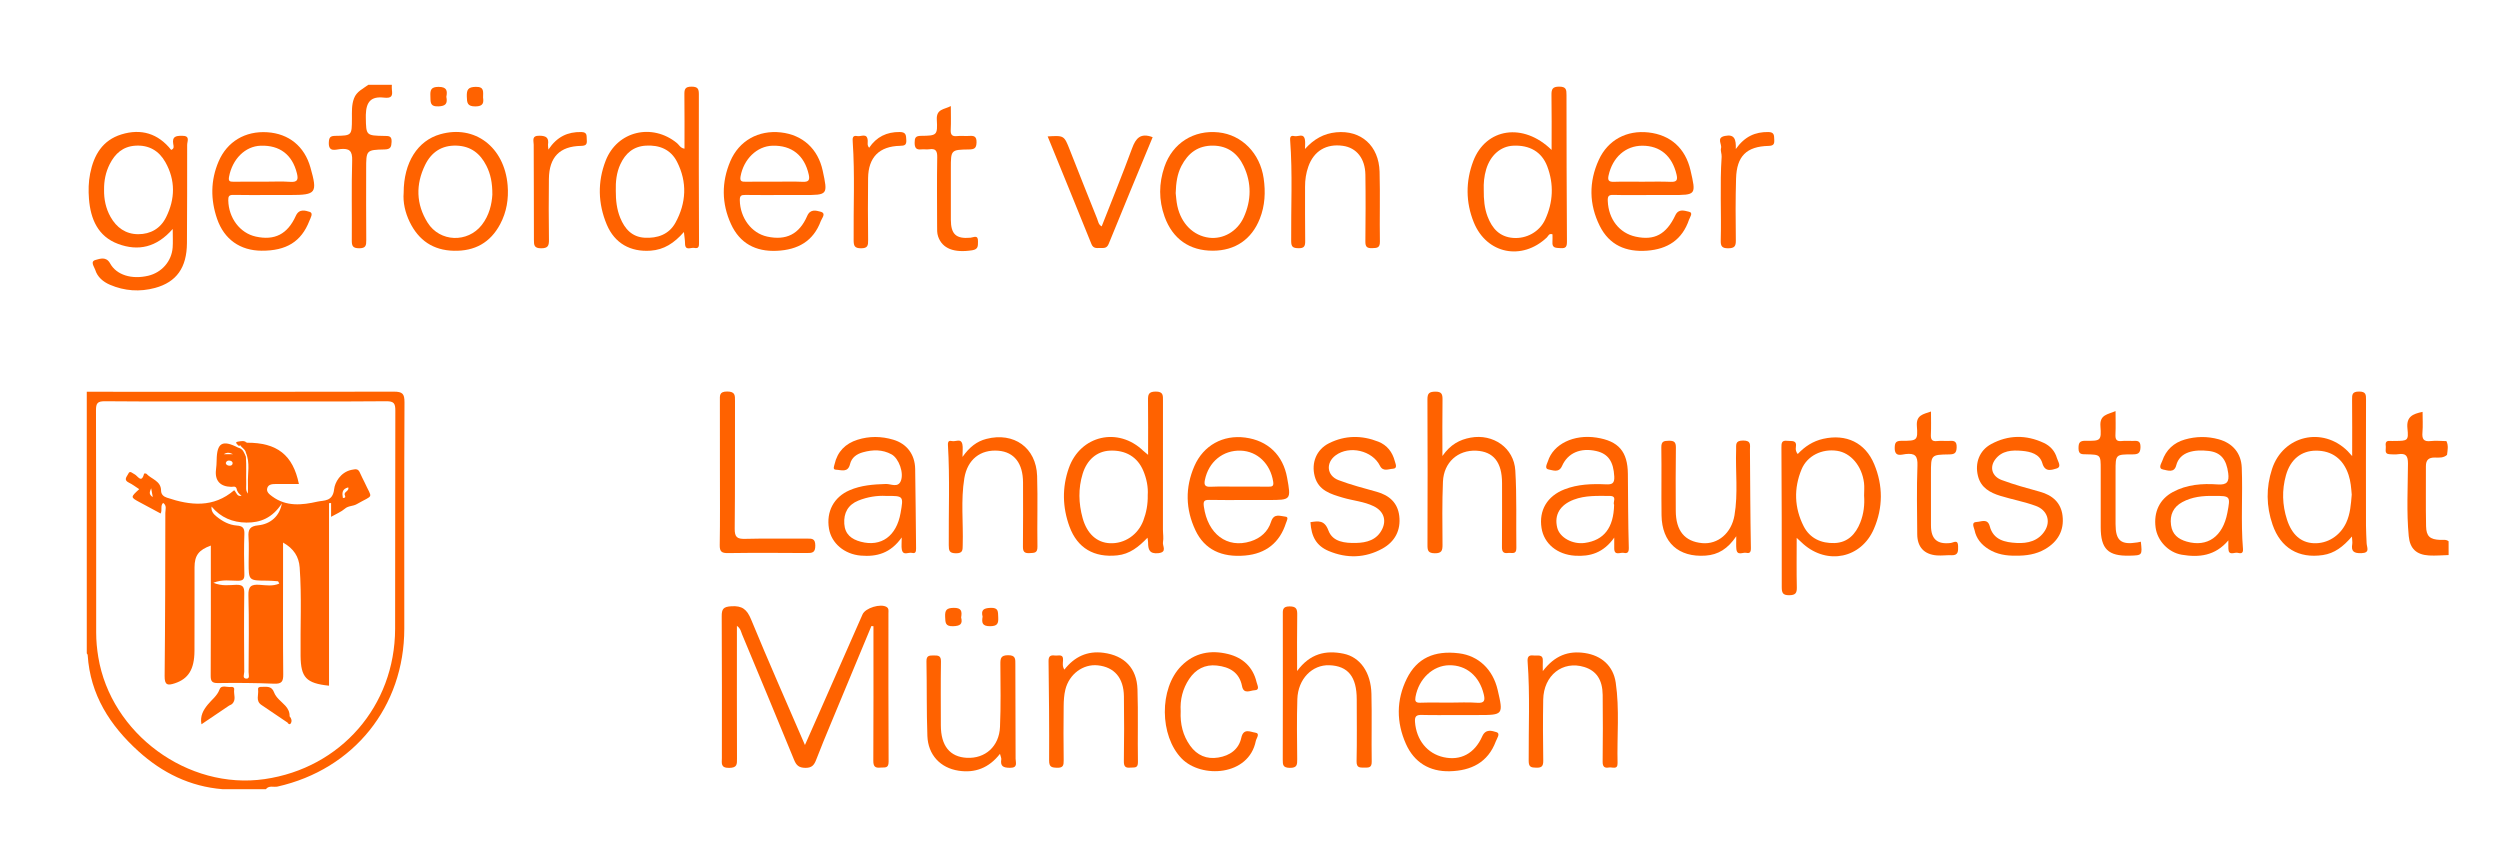 <?xml version="1.0" encoding="utf-8"?>
<!-- Generator: Adobe Illustrator 24.3.0, SVG Export Plug-In . SVG Version: 6.00 Build 0)  -->
<svg version="1.1" id="Layer_1" xmlns="http://www.w3.org/2000/svg" xmlns:xlink="http://www.w3.org/1999/xlink" x="0px" y="0px"
	 viewBox="0 0 1270 433" style="enable-background:new 0 0 1270 433;" xml:space="preserve">
<style type="text/css">
	.st0{fill:#FF6200;}
	.st1{fill:#FF6200;}
	.st2{fill:#FF6200;}
	.st3{fill:#FF6200;}
	.st4{fill:#FF6200;}
	.st5{fill:#FF6200;}
	.st6{fill:#FF6200;}
	.st7{fill:#FF6200;}
	.st8{fill:#FF6200;}
	.st9{fill:#FF6200;}
	.st10{fill:#FF6200;}
	.st11{fill:#FF6200;}
	.st12{fill:#FF6200;}
	.st13{fill:#FF6200;}
	.st14{fill:#FF6200;}
	.st15{fill:#FF6200;}
	.st16{fill:#FF6200;}
</style>
<path class="st0" d="M199.06,43.09c0,0.83-0.09,1.67,0.02,2.49c0.44,3.23-0.13,4.45-4.1,4.01c-6.48-0.72-8.96,2.1-9.14,8.69
	c-0.01,0.5-0.01,1,0,1.5c0.14,9.05,0.14,9.09,9.36,9.27c2.12,0.04,3.88-0.17,3.73,2.97c-0.12,2.57-0.46,3.83-3.54,3.9
	c-9.39,0.21-9.38,0.36-9.38,10.06c0,11.98-0.06,23.97,0.05,35.95c0.02,2.7-0.17,4.21-3.62,4.19c-3.32-0.02-3.75-1.26-3.73-4.09
	c0.12-13.48-0.21-26.97,0.19-40.44c0.15-5.02-1.41-6.32-6.09-5.86c-2.28,0.22-6.01,1.79-5.77-3.41c0.12-2.63,0.82-3.27,3.38-3.31
	c8.35-0.12,8.31-0.23,8.36-8.7c0.02-3.46-0.23-6.91,1.05-10.32c1.34-3.58,4.59-4.87,7.25-6.9
	C191.06,43.09,195.06,43.09,199.06,43.09z"/>
<path class="st1" d="M1243.9,281.97c-3.31,0.09-6.64,0.4-9.94,0.21c-6.41-0.38-9.71-3.43-10.32-9.82
	c-1.17-12.26-0.45-24.57-0.39-36.85c0.02-3.96-1.07-5.36-4.93-4.78c-1.46,0.22-2.99,0.11-4.48,0.01c-2.71-0.18-1.71-2.33-1.85-3.79
	c-0.13-1.46-0.37-3.15,2.04-2.96c0.83,0.07,1.66,0.01,2.49,0.01c6.6-0.03,7.11-0.09,6.46-6.37c-0.62-5.93,2.63-7.36,7.69-8.4
	c0,3.57,0.23,7-0.06,10.39c-0.28,3.33,0.52,4.88,4.21,4.44c2.62-0.31,5.31,0,7.97,0.03c1.12,2.29,0.58,4.64,0.3,6.99
	c-1.79,1.63-4.05,1.39-6.17,1.36c-3.11-0.05-4.57,1.18-4.56,4.41c0.06,10.16-0.13,20.32,0.09,30.48c0.11,5.12,1.94,6.71,7.12,6.94
	c1.47,0.06,3.02-0.36,4.32,0.7C1243.9,277.3,1243.9,279.64,1243.9,281.97z"/>
<path class="st2" d="M442.67,318.02c-6.85,16.47-13.71,32.94-20.55,49.42c-2.53,6.11-5.09,12.21-7.45,18.39
	c-1.03,2.69-2.13,4.29-5.56,4.24c-3.26-0.05-4.57-1.25-5.71-4.05c-8.71-21.28-17.56-42.51-26.42-63.74
	c-0.56-1.34-0.69-2.94-2.63-4.35c0,1.72,0,3.05,0,4.39c0,20.99-0.04,41.97,0.04,62.96c0.01,2.92,0.15,4.76-3.96,4.81
	c-4.49,0.06-3.72-2.46-3.72-5.01c0-23.99,0.08-47.97-0.08-71.95c-0.03-3.78,0.82-4.89,4.85-5.15c5.56-0.35,7.96,1.57,10.07,6.68
	c8.67,21.08,17.91,41.92,27.36,63.81c2.97-6.72,5.62-12.69,8.26-18.67c7.01-15.91,14-31.82,21.01-47.72
	c1.43-3.25,9.19-5.6,12.21-3.73c1.24,0.77,0.93,2.03,0.93,3.15c0.01,25.15-0.06,50.3,0.09,75.45c0.02,3.67-2.14,2.76-4.16,2.99
	c-2.8,0.31-3.63-0.68-3.61-3.54c0.12-21.15,0.07-42.31,0.07-63.46c0-1.6,0-3.2,0-4.81C443.36,318.1,443.02,318.06,442.67,318.02z"/>
<path class="st3" d="M732.75,231.64c4.08-5.86,8.79-8.31,14.31-9.32c11.45-2.1,22.02,5.16,22.72,16.69
	c0.79,13.1,0.35,26.28,0.53,39.42c0.05,3.5-2.44,2.23-4.17,2.48c-2.35,0.34-3.18-0.58-3.15-3.02c0.11-10.82,0.05-21.65,0.05-32.47
	c0-10.6-4.37-16.07-13.12-16.47c-9.28-0.42-16.48,5.91-16.9,15.71c-0.45,10.64-0.29,21.31-0.22,31.96c0.02,2.94-0.3,4.5-3.96,4.44
	c-3.41-0.05-3.69-1.46-3.68-4.2c0.08-24.64,0.1-49.29-0.02-73.93c-0.02-3.08,0.85-3.91,3.92-3.97c3.35-0.06,3.78,1.31,3.74,4.13
	C732.66,212.15,732.75,221.22,732.75,231.64z"/>
<path class="st0" d="M658.93,340.89c6.53-8.9,14.53-10.68,23.58-8.82c8.43,1.74,13.91,9.44,14.18,20.4
	c0.28,11.47-0.04,22.96,0.14,34.44c0.05,3.07-1.47,3.07-3.67,3.04c-2.28-0.03-4.09,0.24-4.02-3.21c0.23-10.48,0.09-20.96,0.08-31.45
	c0-11.49-4.41-16.99-13.88-17.35c-8.77-0.33-15.96,6.97-16.29,17.21c-0.33,10.14-0.16,20.3-0.07,30.45
	c0.02,2.78,0.02,4.53-3.78,4.47c-3.49-0.05-3.57-1.53-3.56-4.17c0.07-24.46,0.05-48.92,0.03-73.38c0-2.39-0.36-4.45,3.39-4.47
	c3.64-0.02,3.98,1.51,3.93,4.46C658.83,321.48,658.93,330.46,658.93,340.89z"/>
<path class="st4" d="M1024.02,282.29c-4.88,0.07-9.55-0.65-13.81-3.3c-3.7-2.3-6.28-5.44-7.14-9.69c-0.28-1.36-1.92-4.07,1.17-4.16
	c2.19-0.06,5.46-1.97,6.56,2.21c1.85,7.04,7.84,8.17,13.69,8.48c5.57,0.3,11.04-0.99,14.34-6.27c3.01-4.81,1.19-10.42-4.61-12.55
	c-5.88-2.16-12.12-3.29-18.12-5.14c-5.23-1.61-9.82-4.14-11.3-10.08c-1.64-6.58,0.72-12.95,6.68-16.18
	c8.73-4.73,17.79-4.81,26.78-0.61c3.28,1.53,5.64,4.14,6.65,7.68c0.52,1.82,2.63,4.55-0.28,5.35c-2.17,0.6-5.75,2.12-7.11-2.68
	c-1.34-4.73-5.96-5.94-10.38-6.32c-5.06-0.44-10.15-0.19-13.57,4.37c-2.96,3.94-1.69,8.59,3.27,10.45
	c6.33,2.37,12.89,4.14,19.42,5.95c6.38,1.76,10.72,5.53,11.51,12.19c0.89,7.47-2.35,13.19-8.88,16.99
	C1034.28,281.64,1029.24,282.35,1024.02,282.29z"/>
<path class="st4" d="M665.71,265.26c3.94-0.58,7.13-1.17,9.11,4.19c2.2,5.97,8.56,6.48,14.04,6.37c5.36-0.11,10.64-1.48,13.32-7.08
	c2.24-4.67,0.65-9.14-4.33-11.57c-4.95-2.42-10.52-2.81-15.73-4.37c-6.04-1.81-12.3-3.52-14.24-10.82
	c-1.83-6.92,0.89-13.62,7.26-16.81c8.17-4.09,16.65-4.12,25.07-0.79c4.45,1.76,7.17,5.32,8.35,9.91c0.34,1.33,1.61,3.75-1.06,3.85
	c-2.11,0.08-4.91,1.66-6.5-1.55c-3.84-7.75-15.53-10.43-22.51-5.26c-5.08,3.77-4.53,10.28,1.47,12.58c6.3,2.41,12.9,4.09,19.41,5.92
	c6.35,1.78,10.64,5.54,11.45,12.22c0.89,7.33-2.22,13.15-8.57,16.65c-8.77,4.84-18.11,5.08-27.3,1.2
	C668.77,277.27,666.15,272.68,665.71,265.26z"/>
<path class="st5" d="M507.99,382.95c-5.64,7.22-12.7,9.83-21.01,8.57c-9.34-1.42-15.52-8.08-15.87-17.66
	c-0.46-12.62-0.22-25.27-0.47-37.9c-0.06-3.08,1.58-2.96,3.73-2.99c2.26-0.03,3.69,0.11,3.64,3.09
	c-0.17,10.81-0.07,21.62-0.06,32.43c0.01,10.36,4.57,16.04,13.2,16.48c9.33,0.47,16.42-5.76,16.85-15.7
	c0.46-10.63,0.26-21.28,0.19-31.93c-0.02-2.88,0.21-4.46,3.9-4.49c3.96-0.03,3.7,2.02,3.71,4.66c0.01,15.97,0.11,31.93,0.12,47.9
	c0,2,1.32,4.68-2.89,4.64c-3.37-0.04-4.93-0.75-4.38-4.31C508.74,385.14,508.37,384.47,507.99,382.95z"/>
<path class="st6" d="M783.74,340.94c6.07-7.97,12.99-10.46,21.37-9.2c8.49,1.27,14.44,6.56,15.68,15.03
	c1.99,13.56,0.6,27.25,0.93,40.88c0.09,3.58-2.71,1.93-4.34,2.23c-2.18,0.4-3.27-0.28-3.24-2.89c0.13-11.32,0.15-22.64,0.02-33.96
	c-0.09-7.76-3.24-12.3-9.35-14.19c-10.97-3.38-20.64,4.2-20.86,16.59c-0.18,10.32-0.14,20.64,0.02,30.96
	c0.05,2.85-0.8,3.68-3.61,3.6c-2.53-0.07-3.78-0.29-3.79-3.41c-0.09-16.8,0.71-33.61-0.54-50.39c-0.17-2.24,0.34-3.54,2.93-3.21
	c2.1,0.27,5.07-0.98,4.79,3.03C783.67,337.18,783.74,338.34,783.74,340.94z"/>
<path class="st4" d="M662.92,75.69c4.52-5.04,9.6-7.88,15.87-8.48c12.63-1.21,21.67,6.81,22.04,20.04
	c0.33,11.82-0.04,23.65,0.16,35.47c0.06,3.29-1.53,3.25-3.94,3.34c-2.57,0.09-3.47-0.65-3.44-3.32c0.12-11.32,0.18-22.65,0.01-33.98
	c-0.13-8.3-4.53-13.71-11.42-14.68c-8.4-1.19-14.75,2.59-17.56,10.52c-1.17,3.31-1.69,6.73-1.67,10.26
	c0.04,9.16-0.07,18.32,0.07,27.48c0.04,2.64-0.42,3.83-3.45,3.75c-2.71-0.07-3.65-0.61-3.67-3.54c-0.14-17.14,0.76-34.3-0.53-51.42
	c-0.18-2.35,1.1-2.22,2.28-1.98c1.79,0.37,4.54-1.63,5.21,1.71C663.18,72.41,662.92,74.08,662.92,75.69z"/>
<path class="st4" d="M488.95,232.11c3.61-5.05,7.26-7.9,12.13-9.15c13.96-3.6,25.32,4.44,25.78,18.83
	c0.38,11.97-0.04,23.96,0.16,35.94c0.06,3.39-1.72,3.1-4.01,3.25c-2.68,0.16-3.39-0.8-3.36-3.38c0.12-10.81,0.07-21.63,0.05-32.45
	c-0.02-9.77-4.46-15.51-12.47-16.18c-9.19-0.77-15.78,4.46-17.35,13.96c-1.85,11.24-0.48,22.58-0.82,33.87
	c-0.07,2.45,0.23,4.31-3.45,4.27c-3.4-0.04-3.62-1.37-3.64-4.1c-0.12-16.97,0.59-33.94-0.42-50.89c-0.13-2.14,0.8-2.32,2.13-2.01
	c1.79,0.41,4.54-1.62,5.22,1.7C489.22,227.35,488.95,229.06,488.95,232.11z"/>
<path class="st4" d="M540.7,340.17c5.12-6.58,11.7-9.65,19.93-8.55c10.59,1.41,16.87,7.82,17.21,18.54
	c0.4,12.31,0.02,24.64,0.23,36.96c0.06,3.34-1.85,2.64-3.79,2.83c-2.59,0.26-3.39-0.57-3.36-3.26c0.16-10.99,0.18-21.98,0.03-32.97
	c-0.13-9.39-4.89-14.85-13.29-15.73c-7.4-0.77-14.51,4.41-16.46,12.33c-0.67,2.71-0.83,5.6-0.86,8.4
	c-0.1,9.16-0.12,18.32,0.01,27.48c0.04,2.57-0.24,3.92-3.39,3.82c-2.81-0.09-4.03-0.41-4.01-3.74c0.09-16.81-0.06-33.63-0.29-50.44
	c-0.04-2.73,1.2-3.09,3.29-2.83c1.71,0.22,4.32-1.08,4.07,2.52C539.95,336.93,539.59,338.46,540.7,340.17z"/>
<path class="st4" d="M882.02,272.41c-4.3,6.42-9.21,9.39-15.55,9.84c-13.74,0.98-22.21-6.65-22.41-20.47
	c-0.17-11.48,0.08-22.96-0.11-34.44c-0.05-3.12,1.2-3.39,3.78-3.44c2.77-0.05,3.67,0.7,3.62,3.57c-0.17,10.65-0.09,21.3-0.06,31.95
	c0.02,10.19,4.49,15.66,13.4,16.49c7.98,0.74,14.87-5.03,16.42-14.09c1.89-11.06,0.45-22.24,0.84-33.37
	c0.09-2.45-0.65-4.65,3.55-4.66c4.28,0,3.45,2.34,3.47,4.71c0.13,16.63,0.16,33.27,0.48,49.9c0.04,2.26-0.68,2.8-2.37,2.43
	c-1.74-0.39-4.68,1.75-5.02-2C881.9,277.19,882.02,275.52,882.02,272.41z"/>
<path class="st4" d="M599.79,361.29c-0.31,6.47,1.1,12.35,4.81,17.53c3.51,4.91,8.4,6.99,14.31,6.01
	c5.83-0.96,10.39-4.11,11.68-10.07c1.1-5.08,4.75-2.88,6.97-2.6c2.84,0.36,0.67,2.82,0.39,4.25c-3.56,17.87-27.68,19.17-37.67,8.91
	c-11.23-11.52-11.49-35.56-0.2-46.99c6.72-6.8,15.01-8.26,23.85-6.06c7.39,1.83,12.59,6.54,14.41,14.27
	c0.36,1.54,1.91,4.03-1.08,4.12c-2.04,0.06-5.47,2.25-6.31-2.12c-1.36-7.01-6.37-9.74-12.82-10.45c-6.01-0.66-10.71,1.88-14.02,6.81
	C600.78,349.88,599.43,355.46,599.79,361.29z"/>
<path class="st4" d="M585.55,69.69c-7.52,18.17-15.03,36.15-22.34,54.21c-1,2.46-2.64,2.05-4.38,2.08
	c-1.76,0.03-3.44,0.35-4.39-2.02c-7.32-18.21-14.77-36.37-22.23-54.66c8.36-0.5,8.35-0.5,11.23,6.8
	c4.61,11.68,9.21,23.37,13.91,35.02c0.53,1.32,0.64,3,2.31,3.88c5.18-13.21,10.55-26.35,15.44-39.66
	C576.98,70.22,579.39,67.35,585.55,69.69z"/>
<path class="st2" d="M365.72,239.46c0-11.98,0.02-23.95-0.02-35.93c-0.01-2.59-0.35-4.64,3.68-4.64c4.09,0,4.02,1.9,4,4.84
	c-0.08,21.62,0.08,43.24-0.15,64.86c-0.04,4.25,1.21,5.27,5.29,5.15c10.47-0.29,20.96-0.05,31.44-0.13
	c2.57-0.02,4.19-0.05,4.21,3.51c0.03,3.72-1.59,3.84-4.43,3.82c-13.31-0.1-26.62-0.15-39.93,0.03c-3.21,0.04-4.25-0.75-4.19-4.1
	C365.84,264.41,365.72,251.94,365.72,239.46z"/>
<path class="st7" d="M1087.55,275.19c0.76,6.93,0.76,6.93-5.72,7.09c-10.91,0.28-14.66-3.4-14.67-14.45c-0.01-9.81,0-19.62,0-29.43
	c0-7.42,0-7.45-7.41-7.61c-2.09-0.04-3.83,0.17-3.86-2.95c-0.03-2.96,0.58-3.99,3.78-3.93c7.46,0.13,7.88-0.1,7.35-7.41
	c-0.43-5.88,3.7-5.93,7.68-7.67c0,4.3,0.14,8.06-0.05,11.81c-0.12,2.48,0.44,3.73,3.22,3.4c1.8-0.22,3.66,0.01,5.48-0.05
	c2.24-0.08,4.08-0.34,4.02,3.12c-0.05,3.31-1.38,3.72-4.18,3.72c-8.49-0.01-8.49,0.1-8.49,8.49c0,8.98-0.01,17.96,0,26.94
	c0.01,8.38,2.71,10.65,11.03,9.3C1086.34,275.46,1086.93,275.32,1087.55,275.19z"/>
<path class="st4" d="M483.02,53.88c0,4.31,0.14,8.11-0.05,11.89c-0.13,2.51,0.5,3.68,3.25,3.36c1.97-0.23,4,0.07,5.98-0.07
	c2.46-0.17,3.96,0.04,3.88,3.3c-0.08,2.97-1.13,3.52-3.81,3.56c-9.25,0.13-9.24,0.23-9.24,9.69c0,8.65-0.01,17.3,0,25.95
	c0.01,7.47,2.67,9.88,10.01,9.2c1.55-0.14,3.85-1.67,3.77,1.81c-0.05,2.18,0.31,4.08-2.98,4.58c-9.2,1.4-15.09-0.83-17.24-6.93
	c-0.64-1.81-0.53-3.6-0.54-5.41c-0.03-11.64-0.14-23.29,0.06-34.93c0.05-3.23-0.78-4.56-4.08-4.05c-1.3,0.2-2.67-0.09-3.99,0.06
	c-2.69,0.31-3.42-0.88-3.4-3.42c0.02-2.38,0.36-3.43,3.2-3.46c8.12-0.08,8.5-0.28,8.06-8.2C475.58,55.28,479.65,55.68,483.02,53.88z
	"/>
<path class="st4" d="M980.94,209.05c0,4.06,0.13,7.84-0.05,11.61c-0.11,2.45,0.4,3.73,3.21,3.39c1.97-0.24,4,0.05,5.98-0.07
	c2.42-0.15,4.01-0.04,3.9,3.27c-0.09,2.93-1.07,3.55-3.79,3.59c-9.27,0.13-9.27,0.24-9.27,9.67c0,8.82-0.02,17.64,0.01,26.46
	c0.02,6.91,3.18,9.67,9.98,8.87c1.49-0.18,3.76-2,3.8,1.59c0.03,2.45,0.23,4.78-3.37,4.63c-2.48-0.1-4.99,0.28-7.46,0.09
	c-6.41-0.51-9.88-4.24-9.93-10.74c-0.09-11.65-0.32-23.3,0.11-34.94c0.18-4.95-1.27-6.33-5.98-5.81c-2.12,0.23-5.62,1.73-5.57-3.12
	c0.03-2.8,0.7-3.62,3.56-3.61c7.82,0.02,8.26-0.16,7.7-7.55C973.38,210.82,977.02,210.42,980.94,209.05z"/>
<path class="st8" d="M881.78,75.71c4.59-6.46,9.91-8.72,16.53-8.64c3.11,0.04,2.91,1.77,3.01,3.88c0.1,2.2-0.27,3.1-2.92,3.17
	c-11.18,0.28-16.15,5.21-16.48,16.56c-0.31,10.47-0.25,20.96-0.12,31.44c0.04,3.02-0.74,3.98-3.88,4.01
	c-3.26,0.03-3.87-1.17-3.79-4.08c0.38-14.12-0.49-28.26,0.46-42.38c0.1-1.46-0.68-3.07-0.31-4.41c0.57-2.07-2.59-5.29,2.01-6.21
	C881.11,68.06,881.98,70.76,881.78,75.71z"/>
<path class="st9" d="M278.59,75.98c4.43-6.62,9.84-9.02,16.68-8.91c3.29,0.05,2.63,2.04,2.81,3.97c0.21,2.29-0.4,3.02-2.94,3.07
	c-10.83,0.19-16.17,5.73-16.3,16.78c-0.12,10.3-0.12,20.61,0.03,30.91c0.05,3.08-0.55,4.36-4.05,4.33c-3.5-0.02-3.59-1.65-3.59-4.27
	c0.02-16.12-0.09-32.24-0.11-48.36c0-2.04-1.23-4.62,2.95-4.56c3.56,0.05,4.82,1.15,4.31,4.54
	C278.32,73.92,278.45,74.39,278.59,75.98z"/>
<path class="st6" d="M441.53,75.06c3.74-5.54,8.9-8.06,15.55-8c3.32,0.03,3.18,1.77,3.32,4.1c0.15,2.56-0.91,2.87-3.16,2.92
	c-10.58,0.22-16.12,5.81-16.25,16.41c-0.13,10.48-0.1,20.97,0.02,31.45c0.03,2.7-0.16,4.21-3.62,4.19
	c-3.31-0.02-3.71-1.26-3.74-4.09c-0.15-16.62,0.66-33.26-0.46-49.87c-0.12-1.83-0.24-3.58,2.32-3.04c1.88,0.4,5.07-1.86,5.3,2.36
	C440.87,72.57,440.4,73.75,441.53,75.06z"/>
<path class="st10" d="M226.74,49.16c0.71,3.49-0.34,4.73-4.01,4.88c-4.54,0.19-3.95-2.39-4.09-5.22c-0.15-3.09,0.31-4.68,4.13-4.69
	C227.06,44.12,227.35,46.17,226.74,49.16z"/>
<path class="st10" d="M245.4,49.56c0.34,2.54,0.19,4.48-3.89,4.5c-4.17,0.02-4.28-1.86-4.37-5.06c-0.1-3.52,0.69-4.8,4.56-4.88
	C246.15,44.03,245.39,46.63,245.4,49.56z"/>
<path class="st11" d="M488.26,313.65c0.88,3.43-0.51,4.34-4.05,4.46c-4.05,0.14-3.95-1.8-4.08-4.77c-0.15-3.39,0.7-4.48,4.31-4.55
	C488.48,308.72,488.78,310.57,488.26,313.65z"/>
<path class="st7" d="M499.16,313.26c-0.86-3.39,0.47-4.31,4.01-4.47c4.18-0.18,3.78,1.97,3.93,4.77c0.17,3.24-0.43,4.53-4.15,4.55
	C498.93,318.14,498.65,316.32,499.16,313.26z"/>
<path class="st12" d="M205.48,204.4c0.02-4.39-1.02-5.45-5.43-5.44c-51.99,0.15-103.98,0.07-155.97,0.05c0,44.31,0,88.62,0,132.93
	c0.24,0.25,0.44,0.53,0.46,0.85c1.28,20.15,11.33,35.77,25.8,48.87c12.1,10.96,26.19,17.91,42.73,19.25c7.33,0,14.66,0,22,0
	c1.58-2.07,3.94-0.89,5.91-1.33c38.74-8.74,64.38-40.59,64.4-80.24C205.39,281.02,205.29,242.71,205.48,204.4z M200.72,319.47
	c-0.11,39.16-27.61,70.72-66.3,76.32c-39.02,5.65-78.08-23.07-84.49-62c-0.68-4.13-1.07-8.23-1.07-12.39
	c-0.02-37.63,0.05-75.26-0.1-112.89c-0.01-3.63,0.71-4.71,4.56-4.68c23.82,0.21,47.64,0.1,71.46,0.1c23.82,0,47.64,0.1,71.46-0.1
	c3.88-0.03,4.6,1.11,4.59,4.74C200.69,245.55,200.82,282.51,200.72,319.47z"/>
<path class="st13" d="M92.44,68.97c-3.25,0.01-5.06,0.44-4.43,4.21c0.15,0.91,0.68,2.35-1.06,2.97c-6.6-8.34-15.26-10.97-25.28-7.87
	c-9.58,2.96-14,10.42-15.88,19.89c-0.85,4.32-0.93,8.63-0.59,12.91c0.82,10.18,4.51,19,14.8,22.83c10.24,3.81,19.56,1.8,27.74-7.6
	c0,3.84,0.17,6.64-0.03,9.41c-0.51,7.02-5.56,12.75-12.46,14.37c-8.31,1.95-16.06-0.35-19.32-6.29c-2.01-3.65-5.14-2.34-7.38-1.75
	c-2.94,0.78-0.62,3.53-0.18,5c1.09,3.66,4.03,6.12,7.47,7.6c7.41,3.19,15.22,3.71,22.91,1.62c10.98-2.98,16.12-10.37,16.22-22.7
	c0.14-16.65,0.08-33.29,0.11-49.94C95.09,71.6,96.77,68.95,92.44,68.97z M84.35,110.4c-2.85,5.71-7.89,8.58-14.15,8.57
	c-6.32-0.01-11-3.35-14.05-8.79c-2.4-4.27-3.38-8.96-3.28-13.86c-0.05-4.53,0.81-8.87,2.87-12.94c2.72-5.37,6.7-8.97,13.02-9.37
	c6.87-0.44,11.99,2.57,15.25,8.36C89.19,91.56,89.02,101.06,84.35,110.4z"/>
<path class="st0" d="M795.78,48.27c0-2.65-0.12-4.23-3.61-4.26c-3.56-0.03-4.07,1.34-4.02,4.37c0.16,8.94,0.06,17.88,0.06,27.79
	c-14.42-14.11-33.41-11.08-39.79,5.67c-3.9,10.25-3.88,20.93,0.28,31.15c6.55,16.06,24.47,19.59,37.1,7.64
	c0.72-0.68,1.04-2.24,2.86-1.6c0,1.27,0.08,2.58-0.02,3.87c-0.26,3.33,1.93,2.98,4.19,3.16c2.82,0.22,3.19-0.98,3.18-3.42
	C795.86,97.85,795.79,73.06,795.78,48.27z M784.94,111.55c-2.89,6.25-9.55,9.85-16.31,9.31c-6.84-0.55-10.6-4.77-12.92-10.81
	c-1.64-4.28-2-8.7-1.96-13.59c-0.13-3.28,0.17-6.91,1.23-10.45c2.13-7.11,7.3-11.66,13.64-11.99c8.39-0.44,14.59,3.1,17.38,10.48
	C789.44,93.6,789.01,102.75,784.94,111.55z"/>
<path class="st0" d="M590.79,275.43c0.4-2.07-0.02-4.3-0.02-6.46c-0.01-21.8-0.02-43.6,0.02-65.4c0.01-2.66,0.22-4.68-3.72-4.65
	c-3.72,0.02-3.92,1.65-3.88,4.51c0.12,9.03,0.04,18.05,0.04,27.64c-1.28-1.08-1.92-1.56-2.49-2.1c-12.71-12.23-31.9-7.85-37.77,8.79
	c-3.49,9.89-3.25,19.98,0.34,29.77c4.04,10.99,12.55,15.81,24.25,14.6c6.34-0.65,10.9-4.31,15.38-8.98
	c0.14,1.19,0.28,1.83,0.29,2.46c0.01,3.47,0.64,5.89,5.22,5.4C593.14,280.5,590.42,277.33,590.79,275.43z M583.05,251.54
	c0.1,4.63-0.71,8.87-2.23,12.9c-2.77,7.33-9.56,11.82-16.92,11.52c-6.67-0.28-11.71-4.76-13.93-12.8
	c-2.06-7.47-2.27-15.04,0.03-22.51c2.22-7.2,7.31-11.41,13.77-11.72c8.01-0.38,14.1,3.17,17.05,10.28
	C582.49,243.21,583.33,247.44,583.05,251.54z"/>
<path class="st6" d="M952.11,235.84c-4.58-11.01-14.26-15.53-25.91-12.92c-5.22,1.17-9.38,3.92-12.96,7.73
	c-0.89-1.1-1.13-2.26-0.94-3.42c0.64-3.92-2.11-3.01-4.3-3.29c-3.03-0.39-3.04,1.23-3.03,3.5c0.12,23.61,0.2,47.22,0.16,70.82
	c0,2.87,0.52,4.14,3.77,4.11c3.1-0.03,3.96-0.98,3.89-4.01c-0.19-8.07-0.07-16.14-0.07-25.12c1.6,1.49,2.48,2.35,3.41,3.16
	c12.25,10.73,29.4,7.19,35.82-7.74C956.6,257.9,956.63,246.7,952.11,235.84z M945.04,265.39c-2.39,6.05-6.44,10.26-13.13,10.48
	c-6.71,0.22-12.56-2.39-15.69-8.62c-4.71-9.33-5.03-19.17-1.03-28.81c2.9-6.98,10.37-10.55,18.03-9.43
	c6.96,1.01,12.65,7.69,13.7,16.28c0.26,2.12,0.04,4.31,0.04,6.46C947.29,256.43,946.78,260.98,945.04,265.39z"/>
<path class="st4" d="M355.1,123c-0.11-24.96-0.14-49.92-0.08-74.87c0.01-2.8-0.35-4.1-3.7-4.11c-3.43-0.01-3.69,1.44-3.65,4.16
	c0.12,9.07,0.05,18.15,0.05,27.35c-2.14-0.32-2.7-1.91-3.79-2.81c-12.59-10.35-30.37-6.19-36.24,8.88
	c-4.2,10.78-3.93,21.84,0.56,32.51c4.01,9.51,12.01,13.96,22.29,13.23c6.69-0.47,11.88-3.75,16.89-9.48
	c0.27,2.6,0.56,4.19,0.57,5.78c0,4.02,3.01,1.94,4.7,2.3C355.14,126.46,355.11,124.96,355.1,123z M343.12,113.15
	c-3.27,5.94-9.13,8-15.68,7.61c-6.42-0.38-10.08-4.51-12.36-10.09c-1.78-4.36-2.27-8.97-2.25-13.65c-0.13-4.69,0.34-9.32,2.33-13.61
	c2.54-5.47,6.56-9.04,12.94-9.42c6.95-0.42,12.66,1.98,15.82,8.18C349.2,92.5,348.65,103.09,343.12,113.15z"/>
<path class="st2" d="M1202.24,275.92c-0.11-2.99-0.31-5.97-0.32-8.96c-0.03-21.29-0.04-42.57,0.02-63.86c0.01-2.6,0-4.19-3.54-4.19
	c-3.54,0-3.57,1.58-3.54,4.18c0.1,9.21,0.04,18.43,0.04,28.6c-1.23-1.36-1.72-1.96-2.27-2.51c-12.73-12.66-32.85-7.99-38.43,9.05
	c-3.08,9.4-2.97,18.94,0.27,28.33c4.08,11.81,13.22,17.25,25.55,15.41c5.91-0.88,10.3-4.25,14.77-9.44c0.09,1.94,0.3,2.91,0.15,3.82
	c-0.65,3.78,0.87,4.76,4.59,4.66C1204.2,280.9,1202.32,278.11,1202.24,275.92z M1191.89,265.49c-3.12,6.74-9.56,10.81-16.59,10.46
	c-6.42-0.32-11.04-4.33-13.51-12c-2.4-7.43-2.64-14.99-0.53-22.5c2.26-8.08,7.76-12.46,15.2-12.52c8.15-0.06,13.92,4.24,16.6,12.28
	c1.12,3.34,1.35,6.79,1.62,10.08C1194.26,256.26,1193.95,261.04,1191.89,265.49z"/>
<path class="st4" d="M819.63,99.01c6.16,0.18,12.33,0.06,18.49,0.06c3.67,0,7.33,0,11,0c12.56,0,12.56,0,9.66-12.54
	c-2.59-11.2-10.11-17.98-21.33-19.25c-11.02-1.24-20.6,3.76-25.25,13.91c-5.13,11.17-5.01,22.61,0.49,33.61
	c4.87,9.74,13.34,13.33,23.97,12.55c10.46-0.77,17.9-5.53,21.36-15.73c0.47-1.39,2.3-3.58-0.07-4.07c-2.12-0.44-5.18-1.77-6.88,1.82
	c-4.63,9.76-10.67,12.9-20.12,10.86c-8.36-1.8-13.84-8.93-14.2-18.11C816.64,99.73,817.13,98.93,819.63,99.01z M817.16,89.11
	c2.01-9.19,8.63-15.08,17.13-15.09c9.08-0.01,15.15,5.19,17.39,14.61c0.68,2.88,0.07,3.87-2.99,3.74
	c-4.81-0.21-9.65-0.06-14.47-0.06s-9.65-0.12-14.47,0.05C817.12,92.43,816.64,91.45,817.16,89.11z"/>
<path class="st4" d="M378.6,99.03c6.16,0.1,12.32,0.04,18.48,0.04c3.66,0,7.33,0,10.99,0c12.52,0,12.52,0,9.85-12.41
	c-2.38-11.03-10.15-18.14-21.2-19.39c-11.43-1.29-21.3,4.21-25.74,14.68c-4.51,10.62-4.42,21.44,0.36,31.87
	c4.47,9.78,12.51,14.1,23.32,13.59c10.63-0.5,18.51-4.83,22.32-15.15c0.56-1.52,2.95-3.95-0.26-4.75c-2.11-0.53-5.07-1.5-6.67,2.2
	c-4.03,9.32-10.73,12.57-20.36,10.47c-7.98-1.74-13.72-9.55-13.87-18.42C375.77,99.4,376.55,99,378.6,99.03z M376.2,89.62
	c1.56-8.77,8.33-15.4,16.24-15.6c9.79-0.26,16.19,4.91,18.39,14.59c0.64,2.84,0.01,3.89-3.06,3.75c-4.81-0.22-9.64-0.06-14.47-0.06
	c-4.82,0-9.65-0.05-14.47,0.02C376.88,92.35,375.74,92.19,376.2,89.62z"/>
<path class="st4" d="M653.03,262.46c-2.53-0.2-5.88-1.99-7.33,2.61c-1.57,4.99-5.32,8.34-10.41,9.94
	c-11.93,3.74-21.78-3.72-23.72-17.62c-0.39-2.75,0.09-3.51,2.83-3.44c6.15,0.15,12.31,0.05,18.46,0.05c3.83,0,7.65,0,11.48,0
	c11.56,0,11.56,0,9.52-11.3c-2.07-11.52-9.78-18.91-21.31-20.42c-11.23-1.47-21.2,3.95-25.8,14.48
	c-4.75,10.89-4.52,21.95,0.55,32.66c4.6,9.71,13.21,13.85,25.22,12.79c10.52-0.92,17.59-6.54,20.75-16.49
	C653.65,264.56,654.85,262.6,653.03,262.46z M612.07,243.88c1.86-9.25,9.15-15.27,18.25-14.95c8.49,0.3,15.08,6.74,16.46,15.8
	c0.34,2.25-0.5,2.52-2.32,2.5c-4.99-0.06-9.97-0.02-14.96-0.02c-4.82,0-9.65-0.15-14.46,0.06
	C612.27,247.4,611.54,246.5,612.07,243.88z"/>
<path class="st4" d="M118.57,99.01c6.32,0.15,12.65,0.05,18.97,0.05c3.33,0,6.66,0,9.99,0c13.11,0,13.84-1.01,10.17-13.99
	c-3.03-10.73-10.94-17.18-21.93-17.89c-11.21-0.72-20.39,4.74-24.71,14.82c-4.12,9.59-4.13,19.42-0.79,29.14
	c3.61,10.51,11.77,16.14,22.57,16.22c12.61,0.09,20.21-4.61,24.3-15.11c0.61-1.56,2.16-4.01,0.22-4.61
	c-2.18-0.67-5.36-1.8-7.09,2.02c-4.25,9.38-10.81,12.62-20.34,10.52c-8.03-1.77-13.76-9.41-13.97-18.34
	C115.92,99.77,116.29,98.96,118.57,99.01z M116.36,89.78c1.69-8.99,8.19-15.51,16.08-15.76c9.7-0.32,16.04,4.57,18.38,13.98
	c0.75,3.02,0.52,4.65-3.31,4.38c-4.47-0.32-8.99-0.07-13.48-0.08c-5.16,0-10.32-0.04-15.48,0.02
	C116.67,92.34,115.94,92.02,116.36,89.78z"/>
<path class="st4" d="M722.4,363.19c5.99,0.16,11.99,0.05,17.99,0.05c3.5,0,7,0,10.5,0c12.79,0,12.88-0.12,9.91-12.82
	c-2.43-10.4-9.75-17.31-19.62-18.54c-12.64-1.57-21.4,2.52-26.52,12.85c-5.41,10.93-5.33,22.24-0.44,33.2
	c4.17,9.34,11.94,14.12,22.27,13.86c10.8-0.27,19.37-4.4,23.4-15.22c0.57-1.53,2.51-3.98,0.24-4.66c-2.14-0.64-5.39-1.82-7.14,2.12
	c-3.93,8.84-11.05,12.49-19.56,10.64c-8.42-1.83-13.93-8.81-14.61-17.91C718.59,363.67,719.68,363.12,722.4,363.19z M719.08,354.01
	c1.63-9.17,8.8-15.94,17.11-16.07c8.67-0.14,15.34,5.5,17.55,14.72c0.7,2.93,0.59,4.65-3.31,4.35c-4.64-0.36-9.32-0.08-13.99-0.08
	c-5,0-10-0.12-14.99,0.05C719,357.07,718.72,356.02,719.08,354.01z"/>
<path class="st4" d="M464.91,238.2c-0.14-7.42-4.27-12.79-11.12-14.83c-6.03-1.8-12.17-1.88-18.18,0.02
	c-6.12,1.93-10.21,6.02-11.65,12.44c-0.23,1.03-1.07,2.72,0.69,2.78c2.63,0.08,6.07,1.7,7.16-2.81c0.82-3.37,3.34-5.16,6.62-6.06
	c4.97-1.37,9.85-1.45,14.47,1.07c3.7,2.01,6.48,9.55,4.65,13.67c-1.51,3.39-5.01,1.3-7.51,1.38c-6.35,0.2-12.61,0.64-18.49,3.2
	c-7.97,3.46-11.86,10.83-10.43,19.45c1.24,7.49,7.86,13.05,16.2,13.74c8.06,0.67,15.08-1.18,20.75-9.23c0,3.02-0.21,4.55,0.04,6.01
	c0.59,3.51,3.42,1.37,5.2,1.83c1.76,0.45,2.08-0.58,2.06-2.24C465.17,265.14,465.18,251.67,464.91,238.2z M457.49,260.61
	c-2.08,11.77-9.87,17.35-20.22,14.59c-4.77-1.27-8.01-3.78-8.37-9.08c-0.38-5.57,1.93-9.71,7.14-11.82
	c4.66-1.89,9.58-2.62,14.08-2.37C459.03,251.89,459.03,251.89,457.49,260.61z"/>
<path class="st4" d="M826.96,240.76c-0.11-11.39-4.72-16.72-15.95-18.46c-11.48-1.77-21.93,3.24-24.68,12.04
	c-0.41,1.29-1.95,3.78,0.39,4.16c2.13,0.35,5.17,1.88,6.8-1.79c2.95-6.67,9.41-9.36,17.34-7.59c6.17,1.38,8.82,5.46,9.19,12.99
	c0.17,3.5-1.15,4.08-4.2,3.94c-7.16-0.32-14.3-0.11-21.11,2.55c-8.78,3.42-13.05,10.67-11.64,19.64c1.24,7.96,8,13.49,16.97,14.06
	c7.73,0.5,14.42-1.41,19.96-9.19c0,2.81-0.01,4.14,0,5.46c0.02,3.97,3.05,1.93,4.77,2.28c1.93,0.39,2.7-0.17,2.63-2.67
	C827.07,265.71,827.08,253.23,826.96,240.76z M819.97,256.43c-0.25,11.69-5.15,18-14.84,19.37c-6.27,0.89-12.82-2.71-14.06-7.73
	c-1.62-6.53,1.4-11.58,8.42-14.25c5.91-2.24,12.07-1.9,18.21-1.89C821.79,251.94,819.14,255.14,819.97,256.43z"/>
<path class="st4" d="M1139.44,278.91c-1.16-13.78-0.06-27.61-0.63-41.4c-0.31-7.35-4.62-12.38-11.7-14.35
	c-5.75-1.59-11.55-1.51-17.23,0.12c-5.6,1.61-9.56,5.29-11.45,10.84c-0.47,1.38-2.34,3.91,0.51,4.42c2.12,0.38,5.54,1.89,6.57-2.1
	c1.82-7.05,9.29-8.21,16.57-7.35c6.17,0.73,8.95,4.38,9.85,11.27c0.58,4.42-0.59,6.07-5.37,5.73c-7.82-0.55-15.64,0.01-22.76,3.86
	c-6.73,3.64-9.79,10.12-8.76,18.01c0.86,6.6,6.37,12.67,13.28,13.84c8.77,1.49,17,0.62,23.69-7.29c0,1.43-0.05,2.87,0.01,4.3
	c0.14,3.6,2.92,1.75,4.51,1.99C1137.66,280.99,1139.67,281.73,1139.44,278.91z M1131.5,260.5c-2.29,12.09-10.12,17.62-20.64,14.63
	c-4.35-1.24-7.35-3.65-7.98-8.4c-0.7-5.18,1.15-9.18,5.73-11.66c4.94-2.68,10.38-3.25,15.91-3.14
	C1133.08,251.89,1133.12,251.94,1131.5,260.5z"/>
<path class="st4" d="M257.88,94.13c-1.63-19.48-16.72-30.89-34.21-25.94c-11.52,3.26-18.61,14.35-18.61,29.76
	c-0.4,4.81,0.72,9.97,3.07,14.81c4.52,9.29,11.83,14.38,22.39,14.63c10.67,0.26,18.57-4.13,23.57-13.53
	C257.36,107.71,258.45,101.04,257.88,94.13z M244.74,114.29c-7.19,9.19-21.28,8.76-27.51-1.18c-5.9-9.4-6.11-19.44-1.26-29.34
	c3.15-6.43,8.39-10.03,15.91-9.79c7.26,0.23,12.05,3.97,15.2,10.2c2.13,4.21,3.07,8.7,3.03,14.71
	C249.83,103.64,248.58,109.38,244.74,114.29z"/>
<path class="st4" d="M641.94,90.59c-1.83-12.69-11.01-22.09-22.92-23.35c-12.56-1.33-23.34,5.42-27.48,17.49
	c-2.88,8.4-2.95,16.9,0.08,25.34c4.06,11.29,12.65,17.34,24.56,17.29c11.27-0.04,19.66-5.74,23.81-16.27
	C642.61,104.46,642.96,97.6,641.94,90.59z M631.82,110.38c-3.28,7.22-10.48,11.28-17.63,10.37c-7.95-1.01-14.13-7.11-16.09-16.08
	c-0.53-2.41-0.64-4.91-0.85-6.56c0.16-5.34,0.82-9.77,2.9-13.8c3.36-6.5,8.4-10.43,16.14-10.33c7.54,0.1,12.52,4.07,15.53,10.46
	C635.84,92.97,635.71,101.8,631.82,110.38z"/>
<path class="st14" d="M102.34,367.93c-0.81-4.26,0.96-7.2,3.18-9.96c2.04-2.54,4.77-4.4,6.01-7.74c0.94-2.53,3.84-0.95,5.84-1.27
	c0.92-0.15,1.74,0.29,1.59,1.34c-0.37,2.5,1.29,5.35-1.25,7.46c-0.37,0.31-0.91,0.41-1.32,0.68
	C111.76,361.55,107.14,364.68,102.34,367.93z"/>
<path class="st7" d="M145.97,367.01c-4.38-2.97-8.75-5.96-13.15-8.89c-3.09-2.06-1.34-5.15-1.71-7.78c-0.2-1.44,0.98-1.41,2-1.42
	c2.45-0.02,4.9-0.47,6.09,2.75c1.06,2.86,3.71,4.63,5.73,6.82c1.4,1.51,2.26,3.26,2.18,5.38
	C147.39,365.15,148.54,366.76,145.97,367.01z"/>
<path class="st14" d="M125.37,224.89c-1.2,0.17-2.56-0.09-3.34,1.23c-0.27,0.37-0.61,0.42-0.99,0.19c-0.52-0.73-2.24-1.71,0.13-2.01
	C122.52,224.12,124.12,223.67,125.37,224.89z"/>
<path class="st15" d="M145.97,367.01c1.54-0.62,0.66-2.13,1.14-3.14c0.92,1.05,1.33,2.34,0.65,3.52
	C147.24,368.31,146.45,367.79,145.97,367.01z"/>
<g>
	<path class="st16" d="M124.01,231.14c0-0.01,0-0.01,0-0.02c-0.01-0.01-0.01-0.02-0.02-0.03C123.99,231.11,124,231.13,124.01,231.14
		z"/>
	<path class="st16" d="M185.13,244.89c-0.69-1.51-1.54-2.95-2.17-4.48c-0.92-2.27-1.92-2.27-4.46-1.71
		c-5.62,1.23-8.41,6.53-8.75,9.75c-0.68,6.49-5.21,5.63-8.48,6.38c-7.82,1.78-15.81,2.64-22.97-2.64c-1.52-1.12-3.15-2.33-2.5-4.35
		c0.58-1.79,2.5-1.96,4.22-1.96c3.89-0.01,7.79,0,11.82,0c-3.02-14.84-11.18-21.07-26.49-20.98c-1.32-0.44-2.62-0.8-3.67,0.55
		c-0.04,0.26-0.04,0.51-0.02,0.75c0.12-0.02,0.23-0.04,0.35-0.07c0.83,1.4,2.63,2.08,2.91,3.9c2.21,5.11,0.82,10.47,1.04,15.71
		c0.07,1.65-0.03,3.3-0.06,4.95c-1.15,0.31-1.68,0.14-1.91-0.25c-0.23,0.14-0.53,0.22-0.94,0.2c-0.33-0.04-0.65-0.13-0.96-0.24
		c0.22,0.49,0.42,0.99,0.66,1.46c-2.41,0.6-2.64-1.74-3.79-2.83c-10.53,9.05-22.23,7.82-34.19,3.78c-1.58-0.53-2.93-1.55-2.95-3.6
		c-0.03-4.94-4.89-5.75-7.45-8.54c-0.2-0.22-1.15-0.15-1.17-0.08c-1.32,5.34-3.27,1.01-4.92,0.3c-1.07-0.46-2.3-2.09-3.11-0.22
		c-0.54,1.26-2.7,3.08,0.26,4.49c1.86,0.88,3.52,2.2,5.29,3.34c-4.45,4.08-4.46,4.09,0.08,6.56c3.6,1.96,7.22,3.87,10.81,5.8
		c0.94-1.87-0.3-3.9,1.26-5.39c2.01,1.38,1.12,3.4,1.12,5.07c-0.04,27.63-0.07,55.26-0.36,82.89c-0.05,4.59,1.47,4.93,5.21,3.68
		c6.81-2.27,9.9-7.02,9.95-16.44c0.07-14.15-0.01-28.31,0.03-42.46c0.02-6.04,2.1-8.81,8.28-11.06c0,1.74,0,3.35,0,4.96
		c0,20.32,0.06,40.63-0.07,60.95c-0.02,2.96,0.55,3.99,3.77,3.94c9.48-0.15,18.98-0.07,28.46,0.32c3.9,0.16,4.66-1.15,4.62-4.79
		c-0.19-17.65-0.09-35.3-0.09-52.95c0-4.43,0-8.86,0-13.95c5.47,3.07,8.04,7.21,8.44,12.63c1.08,14.96,0.28,29.95,0.46,44.92
		c0.13,10.96,2.77,13.93,14.45,15.16c0-30.96,0-61.86,0-92.76c0.35,0,0.7-0.01,1.05-0.01c0,2.04,0,4.07,0,6.97
		c2.83-1.61,5.18-2.53,6.96-4.09c1.83-1.6,4.13-1.22,6.03-2.32C190.17,251,189.16,253.77,185.13,244.89z M76.79,248.02
		c0.23,1.28,0.47,2.57,0.82,4.49C75.13,251.02,76.33,249.38,76.79,248.02z M131.18,266.86c-4.26,0.43-5.21,2.13-4.94,5.96
		c0.3,4.31,0.07,8.65,0.07,12.98c0,9.15,0,9.14,9.45,9.17c1.81,0.01,3.62,0.17,5.43,0.32c0.17,0.01,0.3,0.48,0.7,1.16
		c-3.35,1.49-6.84,0.85-10.08,0.63c-4.27-0.29-5.74,0.8-5.61,5.4c0.35,12.97,0.15,25.96,0.08,38.95c-0.01,1.17,0.77,3.28-0.96,3.32
		c-2.4,0.06-1.23-2.29-1.24-3.47c-0.1-13.32-0.17-26.63,0.01-39.95c0.04-3.26-0.81-4.34-4.14-4.24c-3.47,0.11-7.1,0.79-11.56-1.03
		c4.73-1.88,8.64-1,12.41-1.03c2.56-0.02,3.42-0.64,3.34-3.31c-0.19-6.82-0.23-13.65,0.01-20.47c0.11-3.05-0.92-4.06-3.86-4.27
		c-3.9-0.28-7.28-2.14-10.29-4.59c-1.49-1.22-2.82-2.62-2.53-5.07c4.69,5.65,10.77,8.08,17.71,8.16c7.04,0.07,13.18-2.31,18.01-9.73
		C142.09,262.07,137.54,266.22,131.18,266.86z M175.22,251.63c0.44,1.05-0.02,1.4-1.03,1.34c-0.44-2.36-0.56-4.56,2.71-5.38
		C177.58,249.56,174.32,249.8,175.22,251.63z"/>
</g>
<path class="st14" d="M125.08,245.92c-0.13-4.63,0.17-9.27-0.17-13.91c-0.85-1.93-1.44-4.07-3.93-4.6
	c-8.02-4.13-10.8-2.5-10.92,6.35c-0.02,1.64-0.14,3.29-0.34,4.92c-0.65,5.45,2.1,8.52,7.72,8.64c0.9,0.02,1.99-0.51,2.65,0.62
	c0.31,1.71,1.21,3.01,2.69,3.91c1.21,0.04,2.55,0.42,3.15-1.18C124.69,249.27,125.12,247.54,125.08,245.92z M116.36,236.57
	c-0.77-0.13-1.57-0.4-1.65-1.41c0.31-0.88,0.92-1.3,1.85-1.19c0.88,0.1,1.68,0.53,1.6,1.44C118.1,236.3,117.25,236.72,116.36,236.57
	z M113.73,230.72c1.72-1.13,3.12-0.72,4.6,0C116.92,230.72,115.52,230.72,113.73,230.72z"/>
</svg>
